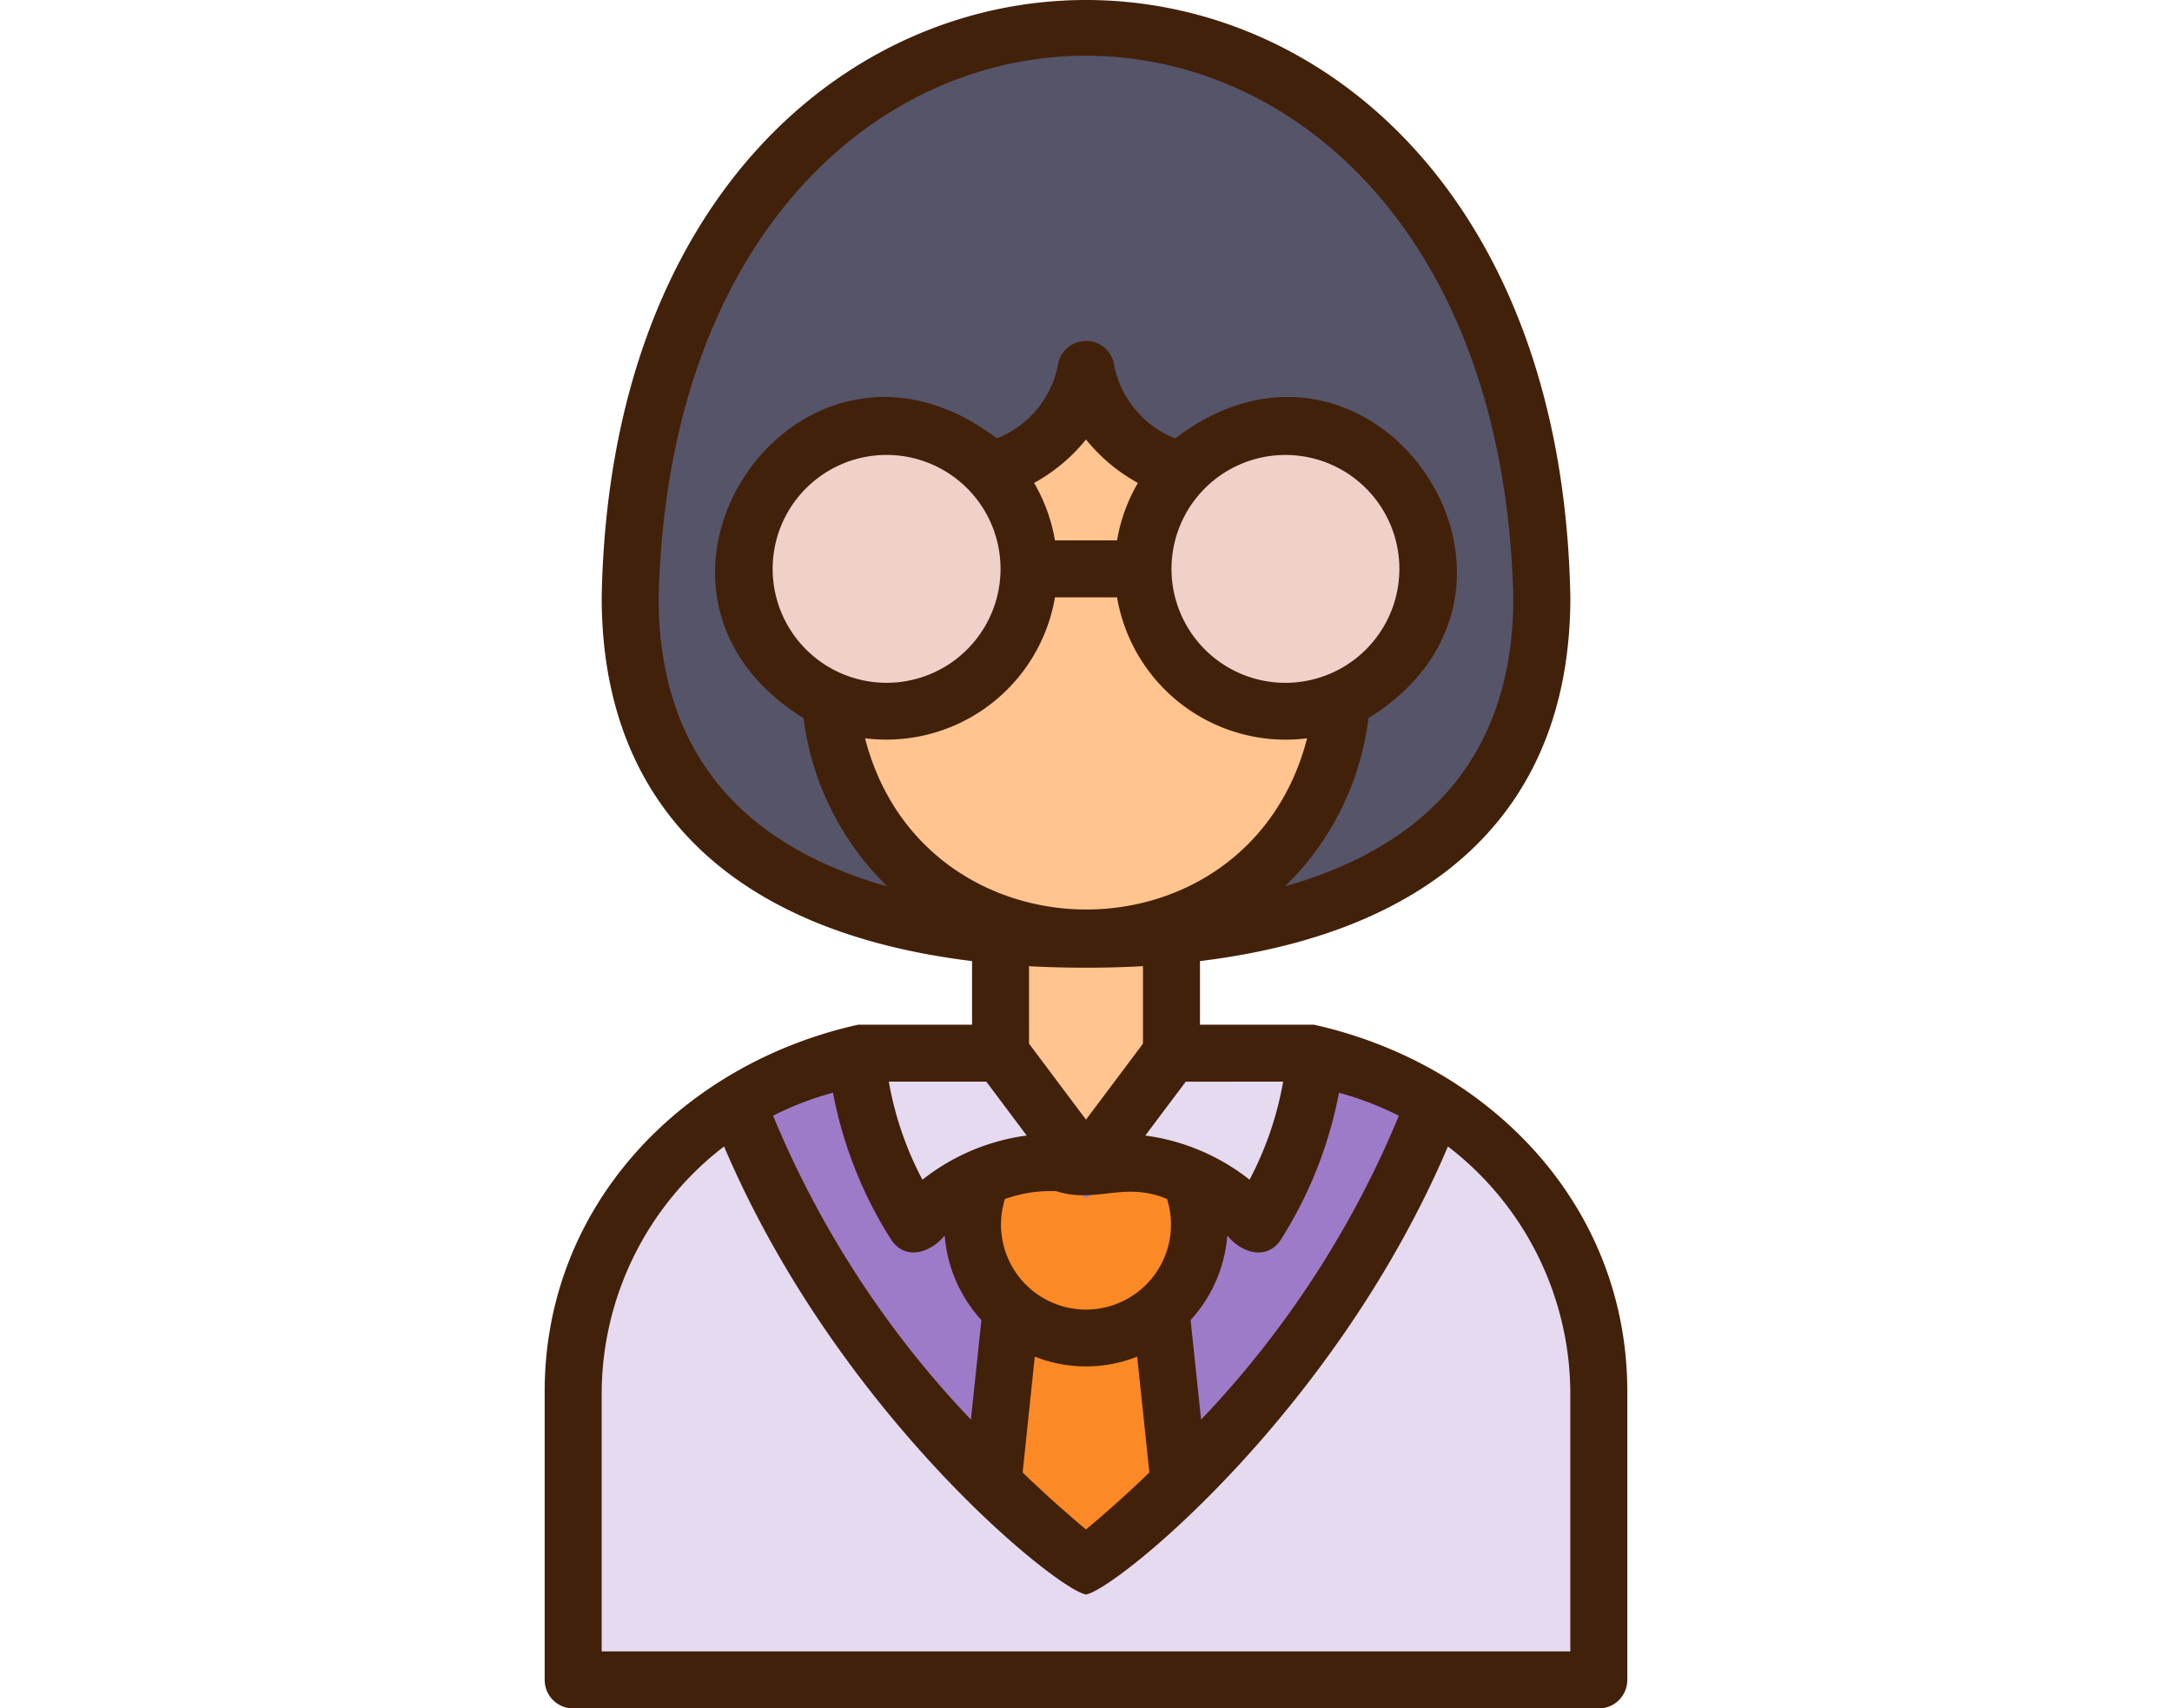 
<svg xmlns="http://www.w3.org/2000/svg" width="184.891" height="145.434" viewBox="0 0 130.181 205.434">
  <g id="Group_500" data-name="Group 500" transform="translate(-13 -2.066)">
    <path id="Path_81" data-name="Path 81" d="M70.361,3.22C35.19,3.22,16.2,37.693,16.2,70.124c-.757,30.181,26.721,42.058,54.161,41.417,27.433.644,54.931-11.24,54.161-41.417,0-32.431-18.989-66.9-54.161-66.9Z" transform="translate(7.729 2.8)" fill="#565468"/>
    <path id="Path_82" data-name="Path 82" d="M117.615,46.294A41.225,41.225,0,0,0,93.978,38.87H55.747A41.537,41.537,0,0,0,14.33,80.287v31.859a3.2,3.2,0,0,0,3.186,3.186H132.209a3.2,3.2,0,0,0,3.186-3.186V80.287a41.458,41.458,0,0,0-17.779-33.993Z" transform="translate(3.228 89.277)" fill="#e5daef"/>
    <path id="Path_83" data-name="Path 83" d="M87.315,39.172c-2.864-.8-40.256-.274-44.158-.411a41.225,41.225,0,0,0-23.637,7.42c6.56,21,21.342,37.82,31.219,47.278a121.808,121.808,0,0,0,9.623,8.379,3.186,3.186,0,0,0,3.823,0,121.806,121.806,0,0,0,9.623-8.379C83.684,84,98.466,67.178,105.029,46.181A41.136,41.136,0,0,0,87.315,39.172Z" transform="translate(15.817 88.906)" fill="#9d7bc9"/>
    <path id="Path_84" data-name="Path 84" d="M51.7,79.64a121.8,121.8,0,0,1-9.623,8.379,3.186,3.186,0,0,1-3.823,0,121.792,121.792,0,0,1-9.623-8.379c1.4-13.127,2.963-27.622,3.7-34.918H48.005c.733,7.2,2.3,21.76,3.7,34.918Z" transform="translate(37.923 103.472)" fill="#fb8926"/>
    <path id="Path_85" data-name="Path 85" d="M48.06,43.2l-7.382,4.371L34,42.7A12.25,12.25,0,1,0,48.06,43.2Z" transform="translate(37.396 98.557)" fill="#fb8926"/>
    <path id="Path_86" data-name="Path 86" d="M72.8,38.312H61.447A98.97,98.97,0,0,0,50.091,48.487,98.967,98.967,0,0,0,38.735,38.309H27.382a2.84,2.84,0,0,0-2.84,2.836A38.618,38.618,0,0,0,30.7,59.754a2.857,2.857,0,0,0,4.368.432A14.7,14.7,0,0,1,49.221,55.2c2.915.634,7.084-3.093,15.9,4.984a2.857,2.857,0,0,0,4.368-.432A38.618,38.618,0,0,0,75.64,41.145a2.84,2.84,0,0,0-2.84-2.836Z" transform="translate(27.999 87.916)" fill="#e5daef"/>
    <path id="Path_87" data-name="Path 87" d="M50.581,31.4H31.466a3.2,3.2,0,0,0-3.186,3.186V56.651a12.915,12.915,0,0,0,25.487,0V34.589A3.2,3.2,0,0,0,50.581,31.4Z" transform="translate(37.066 71.164)" fill="#ffc490"/>
    <path id="Path_88" data-name="Path 88" d="M101.57,34.1A16.426,16.426,0,0,0,77.957,19.231a13.754,13.754,0,0,1-10.973,1.011c-2.871-1.165-3.268-2.991-5.687-3.169-3.672-.271-5,3.785-9.277,4.519-4.378,1.209-9.26-4.611-15.392-4.2a16.6,16.6,0,0,0-7.663,31.277c2.5,41.218,61.1,41.229,63.64.045A16.461,16.461,0,0,0,101.57,34.1Z" transform="translate(17.303 36.372)" fill="#ffc490"/>
    <path id="Path_89" data-name="Path 89" d="M83.112,46.518A14.337,14.337,0,1,1,97.448,32.182,14.337,14.337,0,0,1,83.112,46.518Zm-47.96,0A14.337,14.337,0,1,1,49.488,32.182,14.337,14.337,0,0,1,35.152,46.518Z" transform="translate(18.958 38.276)" fill="#e5daef" opacity="0.6"/>
    <path id="Path_90" data-name="Path 90" d="M16.427,207.5H139.753a3.426,3.426,0,0,0,3.426-3.426V169.817c.206-22.713-16.539-39.838-37.683-44.534h-13.7v-7.65c28.845-3.518,44.534-18.732,44.534-43.736-1.781-95.8-114.714-95.749-116.475,0,0,25.008,15.69,40.218,44.534,43.736v7.65h-13.7C29.541,129.983,12.8,147.1,13,169.817v34.257A3.426,3.426,0,0,0,16.427,207.5Zm38.258-56.333c1.733,2.552,4.769,1.5,6.413-.534A16.988,16.988,0,0,0,65.511,160.8L64.25,172.773a118.828,118.828,0,0,1-23.785-36.546,37.434,37.434,0,0,1,7.2-2.765,50.42,50.42,0,0,0,7.016,17.7ZM74.5,145.3c4.793,1.542,8.157-1.233,13.333.939a10.219,10.219,0,1,1-19.486,0A16.573,16.573,0,0,1,74.5,145.3Zm-2.569,19.9a16.728,16.728,0,0,0,12.315,0l1.463,13.929q-3.682,3.564-7.619,6.851-3.934-3.285-7.619-6.851Zm20,7.571L90.669,160.8a16.988,16.988,0,0,0,4.412-10.164c1.644,2.038,4.683,3.083,6.413.534a50.42,50.42,0,0,0,7.016-17.7,37.434,37.434,0,0,1,7.2,2.765A118.828,118.828,0,0,1,91.93,172.773Zm9.866-40.639a40.046,40.046,0,0,1-4.042,11.791,25.659,25.659,0,0,0-12.535-5.31l4.865-6.481ZM51.524,90.844A20.575,20.575,0,0,0,74.359,73.9h7.468a20.575,20.575,0,0,0,22.85,16.947c-7.126,27.556-46.12,27.334-53.153,0Zm50.547-6.67a13.7,13.7,0,1,1,13.7-13.7A13.7,13.7,0,0,1,102.07,84.174ZM81.824,67.045H74.356a20.383,20.383,0,0,0-2.508-6.906,21.041,21.041,0,0,0,6.242-5.224,21.04,21.04,0,0,0,6.242,5.224A20.383,20.383,0,0,0,81.824,67.045ZM67.813,70.471a13.7,13.7,0,1,1-13.7-13.7A13.7,13.7,0,0,1,67.813,70.471ZM26.7,73.9c2.2-86.893,100.613-86.787,102.772,0,0,20.667-12.322,30.465-27.45,34.74a33.887,33.887,0,0,0,10.027-20.212c25.326-15.758.531-51.776-23.233-33.641A11.966,11.966,0,0,1,81.5,46.111a3.426,3.426,0,0,0-6.81,0,11.966,11.966,0,0,1-7.324,8.674C43.566,36.642,18.811,72.7,44.134,88.429A34.107,34.107,0,0,0,54.2,108.651C39.047,104.379,26.7,94.585,26.7,73.9ZM78.09,118.431q3.528,0,6.851-.185v9.321L78.09,136.7l-6.851-9.136V118.25Q74.562,118.431,78.09,118.431Zm-11.99,13.7,4.861,6.481a25.617,25.617,0,0,0-12.538,5.313,39.78,39.78,0,0,1-4.042-11.795ZM19.853,169.817A37.532,37.532,0,0,1,34.57,139.924C48.218,172,74.562,193.225,78.09,193.8c3.522-.562,29.883-21.818,43.52-53.876a37.532,37.532,0,0,1,14.717,29.893v30.831H19.853Z" transform="translate(0)" fill="#42210b"/>
  </g>
</svg>
